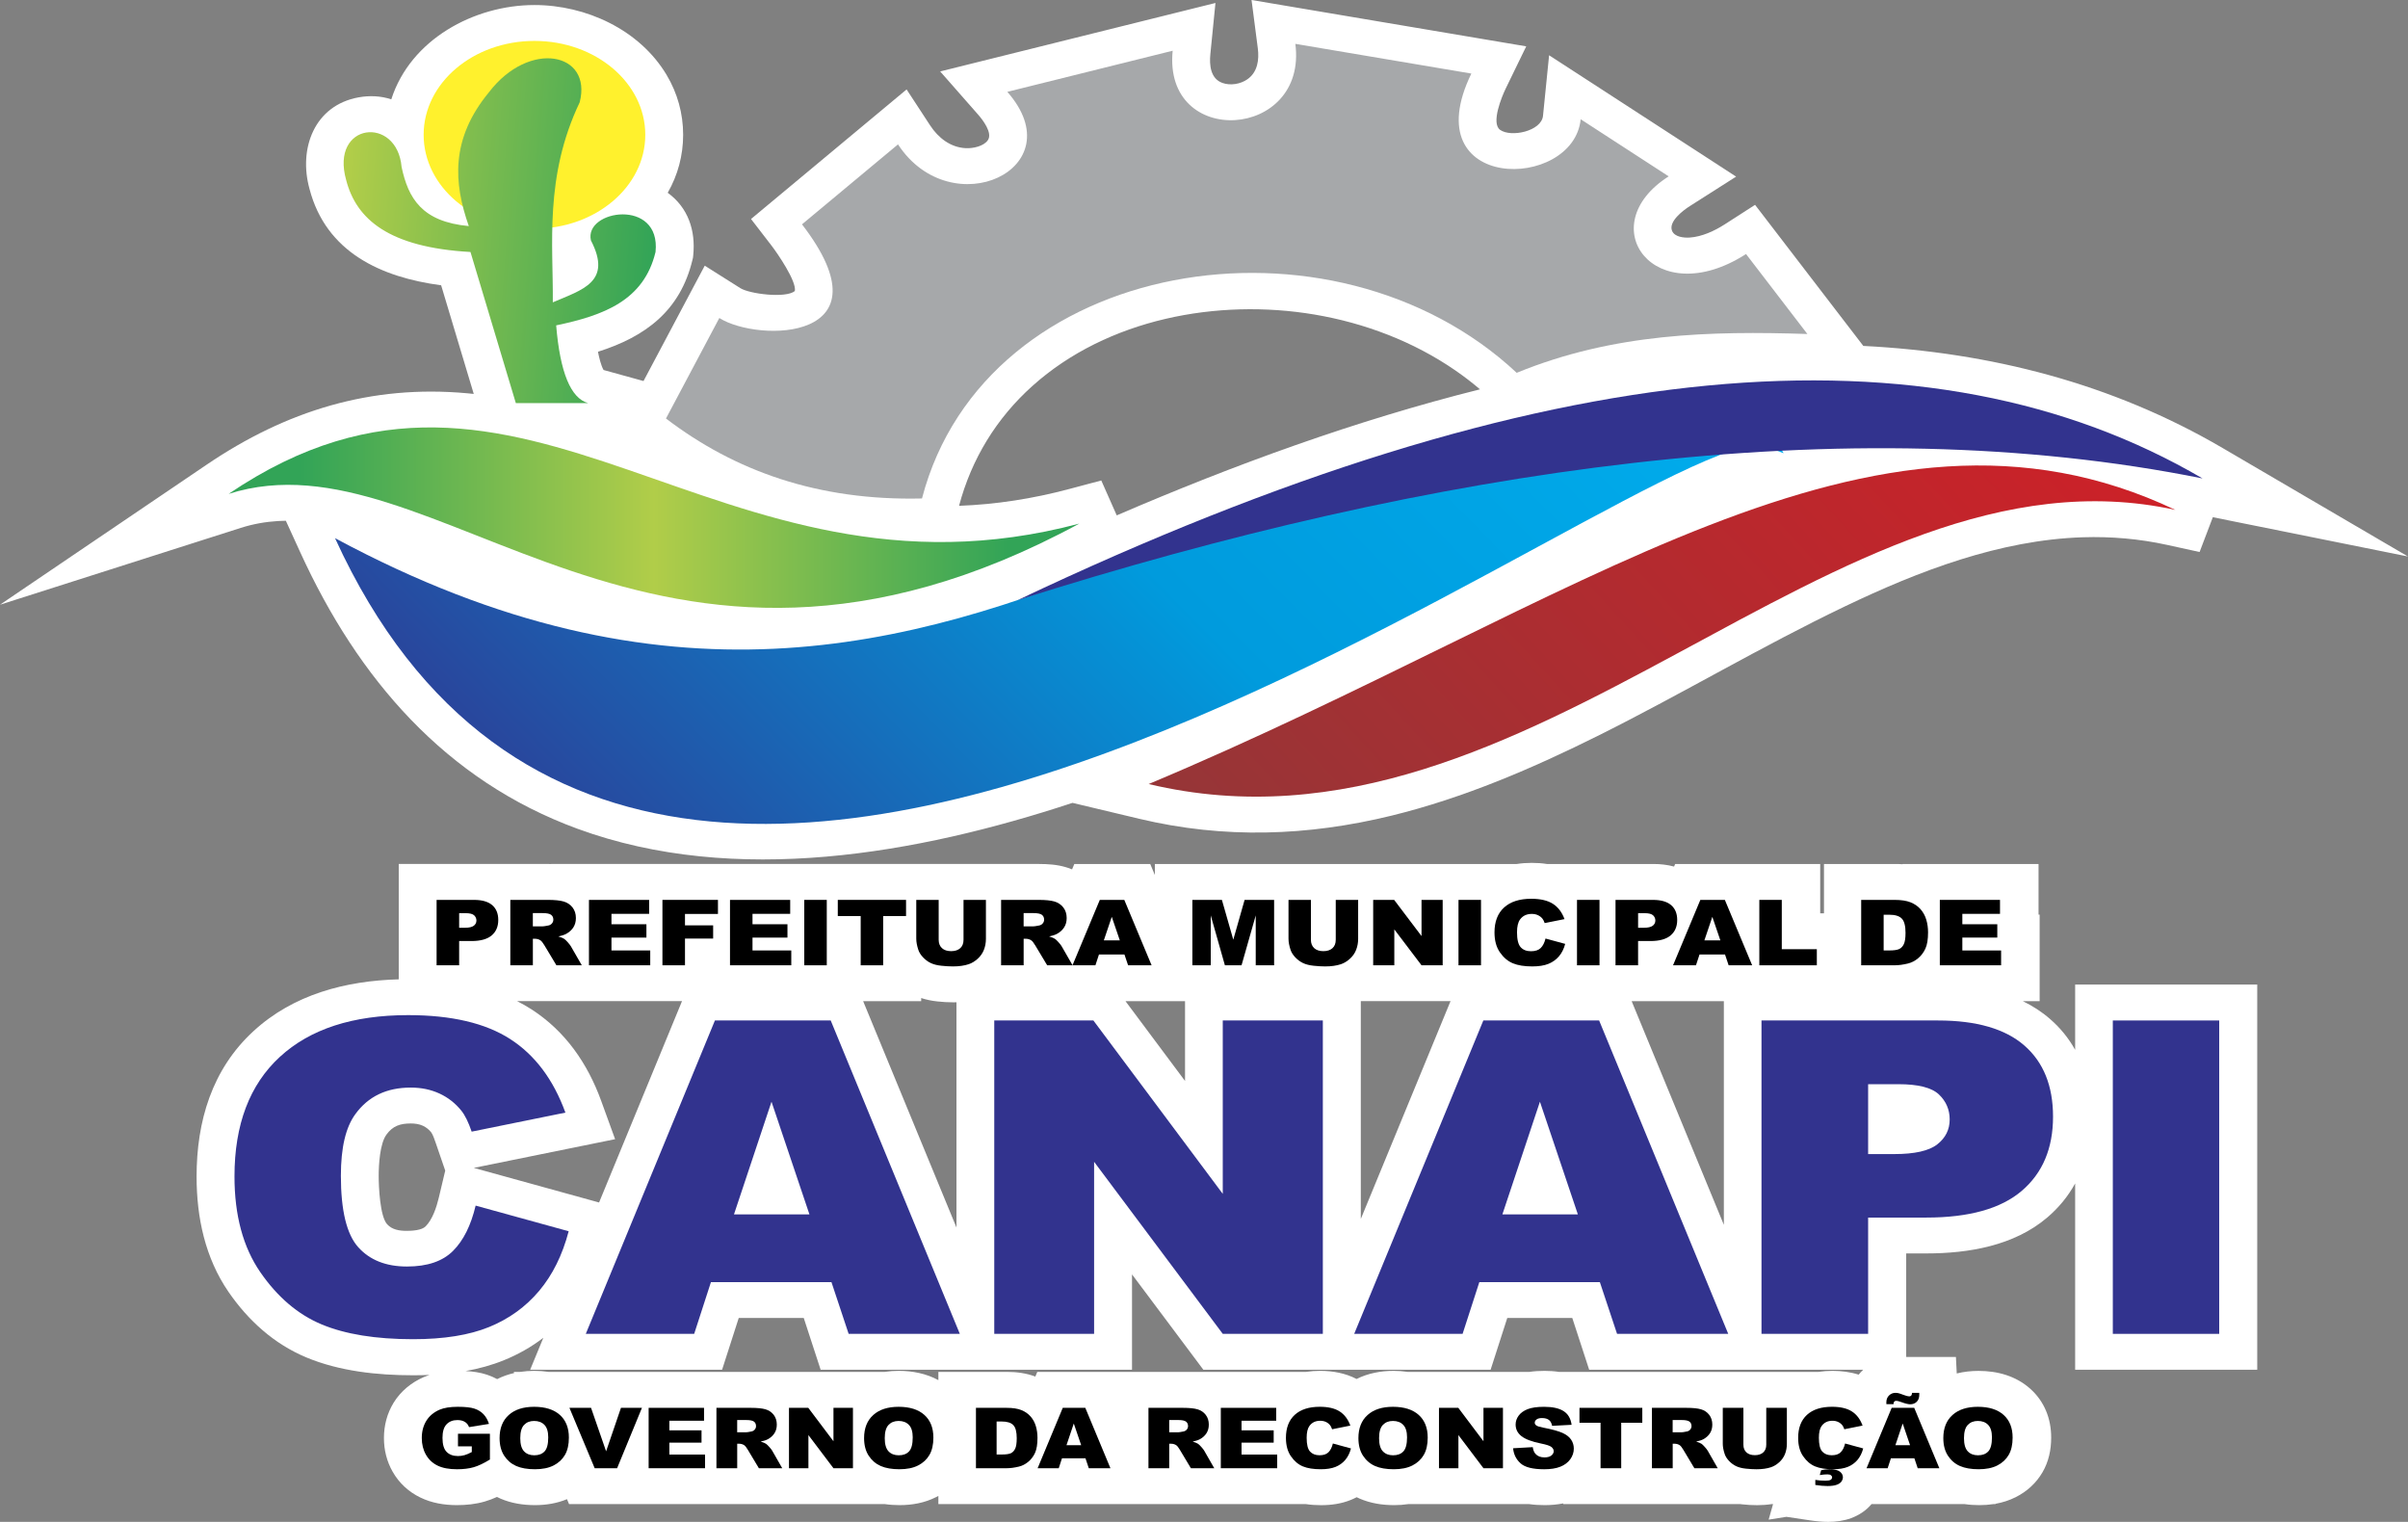 <?xml version="1.0" encoding="utf-8"?>
<!-- Generator: Adobe Illustrator 16.0.0, SVG Export Plug-In . SVG Version: 6.00 Build 0)  -->
<!DOCTYPE svg PUBLIC "-//W3C//DTD SVG 1.1//EN" "http://www.w3.org/Graphics/SVG/1.1/DTD/svg11.dtd">
<svg version="1.1" id="Camada_1" xmlns="http://www.w3.org/2000/svg" xmlns:xlink="http://www.w3.org/1999/xlink" x="0px" y="0px"
	 width="201.567px" height="127.378px" viewBox="0 0 201.567 127.378" enable-background="new 0 0 201.567 127.378"
	 xml:space="preserve">
<rect x="0" y="0" width="201.567" height="127.378" fill="#808080" stroke="none"/>
<g>
	<path fill-rule="evenodd" clip-rule="evenodd" fill="#FFFFFF" d="M123.886,32.586c-0.664-0.566-1.358-1.097-2.077-1.592
		c-3.505-2.414-7.581-3.958-11.768-4.666c-8.124-1.37-17.345,0.357-23.607,5.964c-3.028,2.711-5.111,6.122-6.155,10.045
		c3.123-0.115,6.193-0.602,9.212-1.405l2.694-0.717l1.294,2.922C103.319,38.894,113.484,35.192,123.886,32.586 M66.535,24.359
		c0.153-0.822-1.463-3.166-1.961-3.812l-1.708-2.217l2.176-1.812c2.679-2.23,5.357-4.461,8.036-6.692l2.811-2.34l1.972,3.013
		c0.682,1.041,1.701,1.843,2.987,1.903c0.592,0.027,1.498-0.151,1.849-0.678c0.4-0.598-0.427-1.682-0.809-2.117l-3.188-3.628
		l4.818-1.198c4.613-1.147,9.227-2.295,13.84-3.442l4.384-1.09l-0.426,4.277c-0.091,0.91,0.001,2.05,1.004,2.414
		c0.669,0.243,1.511,0.102,2.092-0.301c0.859-0.596,1.001-1.637,0.875-2.602L104.763,0l4.222,0.712
		c4.911,0.829,9.822,1.657,14.733,2.486l4.039,0.682l-1.718,3.532c-0.323,0.665-1.248,2.896-0.471,3.455
		c0.916,0.659,3.465,0.112,3.593-1.173l0.51-5.069l4.434,2.876c2.455,1.593,4.911,3.187,7.367,4.78l3.855,2.502l-3.88,2.47
		c-0.53,0.337-1.83,1.301-1.473,2.092c0.227,0.499,0.988,0.568,1.457,0.539c1.022-0.063,2.096-0.561,2.944-1.107l2.537-1.632
		l1.804,2.351c1.712,2.23,3.423,4.461,5.134,6.692l2.124,2.766c10.627,0.537,20.829,3.136,30.062,8.538l15.53,9.087L185.23,43.29
		l-1.108,2.913l-2.738-0.6c-2.313-0.506-4.674-0.709-7.039-0.634c-6.955,0.223-13.722,2.82-19.928,5.793
		c-6.962,3.335-13.615,7.307-20.526,10.757c-5.565,2.778-11.341,5.264-17.397,6.747c-7.034,1.722-14.044,1.955-21.113,0.27
		l-5.605-1.337c-12.961,4.275-28.224,7.004-41.417,2.175c-11.086-4.057-18.405-12.601-23.22-23.136l-1.212-2.652
		c-0.217,0.002-0.434,0.011-0.651,0.023c-1.063,0.064-2.111,0.252-3.127,0.577L0,50.614l17.295-11.719
		c6.648-4.504,13.744-6.717,21.809-5.979c0.185,0.018,0.369,0.036,0.552,0.055c-0.91-3.031-1.82-6.062-2.729-9.093
		c-5.021-0.667-9.636-2.756-11.019-8.067c-0.934-3.363,0.393-6.993,4.115-7.664c0.915-0.165,1.848-0.123,2.732,0.166
		c1.602-5.007,6.922-7.892,11.985-7.892c4.314,0,8.802,2.067,11.059,5.849c0.912,1.528,1.385,3.232,1.385,5.013
		c0,1.717-0.44,3.364-1.291,4.852c1.716,1.248,2.348,3.17,2.134,5.248l-0.02,0.189l-0.045,0.186c-1.022,4.25-3.92,6.419-7.908,7.683
		c0.094,0.471,0.241,1.119,0.468,1.527l3.345,0.924c1.172-2.209,2.344-4.417,3.516-6.626l1.609-3.03l2.978,1.88
		C62.737,24.602,65.78,24.986,66.535,24.359z M37.269,97.979l-0.8-2.331c-0.085-0.246-0.225-0.664-0.371-0.868
		c-0.194-0.241-0.418-0.423-0.699-0.555c-0.32-0.147-0.671-0.192-1.021-0.192c-0.872,0-1.502,0.204-2.027,0.929
		c-0.556,0.754-0.652,2.532-0.652,3.458c0,0.903,0.105,3.374,0.7,4.041c0.431,0.48,1.052,0.561,1.664,0.561
		c0.438,0,1.236-0.047,1.561-0.373c0.578-0.575,0.916-1.606,1.102-2.384L37.269,97.979z M50.147,100.647l6.942-16.852H43.286
		c0.413,0.208,0.815,0.437,1.204,0.687c2.834,1.827,4.698,4.531,5.835,7.664l1.164,3.203l-11.828,2.403L50.147,100.647z
		 M80.063,83.89c-0.093,0.002-0.186,0.004-0.279,0.004c-0.442,0-0.883-0.027-1.323-0.076c-0.459-0.048-0.914-0.139-1.351-0.283
		v0.262h-4.858l7.812,18.946V83.89z M99.196,83.796h-4.984l4.984,6.681V83.796z M113.91,102.023l7.51-18.228h-7.51V102.023z
		 M144.299,83.796h-7.718l7.718,18.72V83.796z M113.556,115.419c0.954-0.479,2.018-0.677,3.08-0.677c0.4,0,0.8,0.026,1.195,0.085
		h10.185c0.421-0.062,0.847-0.085,1.271-0.085c0.407,0,0.813,0.025,1.216,0.085h21.723c0.389-0.059,0.782-0.085,1.175-0.085
		c0.737,0,1.479,0.09,2.184,0.315c0.103-0.129,0.213-0.25,0.331-0.364c0.017-0.016,0.033-0.032,0.051-0.048h-22.942l-1.413-4.33
		h-5.443l-1.394,4.33h-24.046l-5.971-7.979v7.979H68.693l-1.413-4.33h-5.443l-1.393,4.33H44.379l1.101-2.672
		c-1.005,0.771-2.109,1.394-3.283,1.87c-1.035,0.424-2.122,0.718-3.225,0.913c0.606,0.031,1.214,0.115,1.788,0.304
		c0.295,0.098,0.582,0.222,0.855,0.369c0.452-0.229,0.933-0.396,1.427-0.509l-0.039-0.094h0.537
		c0.389-0.059,0.782-0.085,1.175-0.085c0.4,0,0.8,0.026,1.196,0.085h16.957c0.039,0,0.078,0,0.117,0h11.08
		c0.389-0.059,0.782-0.085,1.175-0.085c1.148,0,2.297,0.223,3.309,0.775v-0.69h5.739c0.808,0,1.617,0.104,2.377,0.391l0.163-0.391
		h12.219c0.034,0,0.068,0,0.102,0h10.182c0.389-0.059,0.781-0.085,1.175-0.085C111.559,114.742,112.616,114.928,113.556,115.419z
		 M41.601,125.293c-0.331,0.151-0.671,0.282-1.021,0.383c-0.754,0.22-1.542,0.302-2.327,0.302c-1.056,0-2.115-0.171-3.07-0.639
		c-0.982-0.476-1.779-1.211-2.317-2.161c-0.493-0.865-0.727-1.824-0.727-2.817c0-1.052,0.262-2.063,0.815-2.963
		c0.602-0.969,1.485-1.688,2.527-2.142c0.153-0.065,0.31-0.124,0.469-0.176c-0.457,0.021-0.914,0.029-1.372,0.029
		c-2.987,0-6.166-0.336-8.94-1.496c-2.714-1.137-4.857-3.085-6.513-5.487c-1.958-2.854-2.669-6.235-2.669-9.652
		c0-4.608,1.279-8.967,4.757-12.164c3.339-3.077,7.718-4.222,12.165-4.34v-9.657h12.476c0.095,0,0.189,0.001,0.284,0.002v-0.002
		h40.816c0.756,0,1.537,0.052,2.265,0.269c0.177,0.051,0.352,0.112,0.521,0.183l0.189-0.451h6.355l0.386,0.923v-0.923h30.291
		c0.415-0.063,0.836-0.093,1.256-0.093c0.425,0,0.851,0.027,1.271,0.093h8.914c0.582,0,1.167,0.064,1.73,0.216l0.09-0.216h12.142
		v4.128h0.316v-4.128h5.962c0.208,0,0.416,0.006,0.623,0.021v-0.021h11.376v4.236h0.092v7.247h-1.406
		c0.823,0.397,1.592,0.893,2.282,1.497c0.848,0.737,1.552,1.599,2.096,2.576v-5.463h15.242v32.239h-15.242V99.054
		c-0.598,1.09-1.386,2.041-2.335,2.851c-2.769,2.36-6.578,3.006-10.114,3.006h-1.694v8.666h4.162l0.07,1.381
		c0.596-0.149,1.211-0.215,1.825-0.215c1.586,0,3.134,0.424,4.332,1.499c1.186,1.063,1.748,2.505,1.748,4.08
		c0,1.02-0.208,2.019-0.727,2.905c-0.527,0.907-1.301,1.608-2.236,2.081c-0.537,0.271-1.11,0.453-1.701,0.558l0.01,0.026h-0.176
		c-0.391,0.059-0.786,0.086-1.182,0.086c-0.413,0-0.826-0.026-1.235-0.086h-7.792c-0.452,0.542-1.054,0.933-1.714,1.178
		c-0.611,0.223-1.265,0.309-1.913,0.309c-0.509,0-1.018-0.051-1.521-0.126l-1.973-0.297l-1.49,0.236l0.368-1.3h-0.116
		c-0.404,0.062-0.813,0.09-1.222,0.09c-0.417,0-0.834-0.025-1.249-0.071c-0.053-0.006-0.105-0.012-0.159-0.019h-14.818v-0.06
		c-0.511,0.103-1.033,0.146-1.554,0.146c-0.436,0-0.873-0.025-1.304-0.086h-10.108c-0.391,0.059-0.787,0.086-1.182,0.086
		c-0.993,0-1.988-0.151-2.902-0.551c-0.081-0.036-0.16-0.073-0.24-0.112c-0.16,0.084-0.325,0.16-0.493,0.228
		c-0.789,0.32-1.637,0.439-2.484,0.439c-0.427,0-0.854-0.027-1.275-0.09H78.548v-0.686c-0.064,0.036-0.127,0.069-0.192,0.102
		c-0.946,0.479-1.993,0.67-3.048,0.67c-0.414,0-0.828-0.026-1.237-0.086H47.634l-0.173-0.413c-0.847,0.354-1.761,0.499-2.678,0.499
		c-0.993,0-1.987-0.152-2.902-0.551C41.787,125.384,41.693,125.34,41.601,125.293z"/>
	<path fill-rule="evenodd" clip-rule="evenodd" fill="#FFFFFF" d="M80.157,42.437c3.034-0.102,6.123-0.551,9.359-1.413l2.616-0.697
		l1.299,2.935c9.568-4.132,19.983-7.969,30.653-10.629c-13.546-11.717-39.193-8.358-43.923,9.786L80.157,42.437z M53.914,32.002
		c1.184-2.231,2.368-4.462,3.551-6.693l1.561-2.94l2.892,1.826c0.802,0.506,3.944,0.906,4.703,0.214
		c0.213-0.863-1.515-3.325-1.972-3.919l-1.653-2.145l2.106-1.754c2.679-2.23,5.358-4.461,8.036-6.693l2.729-2.272l1.915,2.924
		c0.681,1.041,1.721,1.883,3.061,1.945c0.64,0.03,1.563-0.167,1.932-0.719c0.438-0.655-0.413-1.771-0.817-2.231l-3.085-3.513
		l4.668-1.161c4.613-1.147,9.227-2.294,13.839-3.442l4.255-1.058l-0.412,4.145c-0.094,0.928,0.001,2.125,1.063,2.512
		c0.704,0.255,1.577,0.104,2.179-0.313c0.899-0.625,1.042-1.708,0.915-2.691l-0.508-3.911l4.098,0.691
		c4.911,0.829,9.822,1.658,14.732,2.486l3.916,0.661l-1.662,3.42c-0.307,0.629-1.299,2.957-0.441,3.572
		c0.973,0.7,3.604,0.123,3.741-1.24l0.495-4.916l4.304,2.792c2.455,1.593,4.911,3.187,7.366,4.78l3.734,2.423l-3.758,2.391
		c-3.413,2.173-0.752,4.115,3.031,1.682l2.464-1.586l1.752,2.282c1.711,2.231,3.422,4.462,5.134,6.693l2.148,2.801
		c10.541,0.527,20.755,3.081,30.063,8.527l15.044,8.803l-15.862-3.193l-1.108,2.911l-2.659-0.582
		c-27.161-5.945-52.264,30.979-86.003,22.933l-5.631-1.343c-25.951,8.566-51.49,7.667-64.547-20.903l-1.237-2.707
		c-0.24,0.002-0.479,0.01-0.717,0.024c-1.076,0.064-2.128,0.254-3.15,0.581L0.591,50.327l16.757-11.354
		c6.583-4.46,13.626-6.707,21.748-5.963c0.23,0.021,0.461,0.045,0.691,0.07c-0.929-3.095-1.858-6.191-2.788-9.287
		c-5.095-0.665-9.637-2.77-11-8.007c-0.875-3.153,0.245-6.862,4.041-7.546c1.011-0.182,1.945-0.096,2.776,0.193
		c1.471-4.755,6.531-7.919,11.924-7.919c6.41,0,12.35,4.47,12.35,10.769c0,1.795-0.483,3.442-1.321,4.879
		c1.46,1.029,2.417,2.762,2.164,5.211l-0.019,0.183l-0.043,0.18c-1.042,4.333-4.046,6.427-7.925,7.64
		c0.132,0.674,0.302,1.312,0.514,1.671L53.914,32.002z M37.367,97.974l-0.809-2.357c-0.083-0.24-0.243-0.694-0.386-0.895
		c-0.202-0.252-0.438-0.443-0.733-0.581c-0.332-0.154-0.694-0.203-1.061-0.203c-0.922,0-1.569,0.231-2.103,0.968
		c-0.578,0.784-0.67,2.604-0.67,3.514c0,0.865,0.096,3.399,0.724,4.104c0.443,0.494,1.073,0.592,1.734,0.592
		c0.458,0,1.276-0.049,1.627-0.4c0.598-0.595,0.942-1.651,1.126-2.429L37.367,97.974z M50.202,100.76l7.028-17.058H42.877
		c0.538,0.252,1.06,0.536,1.562,0.859c2.857,1.843,4.688,4.559,5.798,7.616l1.126,3.103l-12.105,2.458L50.202,100.76z
		 M80.157,83.792c-0.125,0.005-0.249,0.007-0.373,0.007c-0.442,0-0.88-0.026-1.313-0.074c-0.5-0.053-0.988-0.155-1.456-0.323v0.301
		h-4.904l8.045,19.515V83.792z M99.29,83.702h-5.265l5.265,7.057V83.702z M113.816,102.498l7.744-18.796h-7.744V102.498z
		 M144.393,83.702h-7.952l7.952,19.287V83.702z M155.617,115.167c0.109-0.142,0.23-0.277,0.363-0.406
		c0.076-0.073,0.153-0.143,0.235-0.209h-23.124l-1.413-4.33h-5.581l-1.393,4.33h-23.931l-6.111-8.168v8.168H68.762l-1.414-4.33
		h-5.58l-1.393,4.33H44.52l1.184-2.874c-1.054,0.854-2.239,1.55-3.542,2.079c-1.47,0.604-3.064,0.944-4.675,1.114
		c0.28-0.024,0.561-0.035,0.84-0.035c0.802,0,1.638,0.063,2.404,0.314c0.309,0.102,0.604,0.231,0.883,0.385
		c0.489-0.253,1.014-0.433,1.559-0.547l-0.028-0.067h0.403c0.382-0.058,0.772-0.085,1.167-0.085c0.402,0,0.8,0.027,1.189,0.085
		h16.963c0.039,0,0.077,0,0.117,0.001v-0.001h11.087c0.382-0.058,0.773-0.085,1.168-0.085c1.216,0,2.393,0.252,3.402,0.843v-0.758
		h5.645c0.824,0,1.651,0.11,2.423,0.415c0.002,0.001,0.004,0.002,0.006,0.003l0.174-0.418h6.072l0.126,0.303v-0.303h5.958
		c0.034,0,0.068,0,0.102,0.001v-0.001h10.189c0.382-0.058,0.772-0.085,1.168-0.085c1.069,0,2.123,0.192,3.051,0.689
		c0.932-0.478,1.988-0.689,3.081-0.689c0.402,0,0.8,0.027,1.188,0.085h10.198c0.418-0.061,0.843-0.085,1.264-0.085
		c0.407,0,0.812,0.025,1.209,0.085h21.737c0.381-0.058,0.771-0.085,1.167-0.085C154.16,114.836,154.913,114.933,155.617,115.167z
		 M163.707,115.077c0.611-0.165,1.255-0.241,1.912-0.241c1.584,0,3.102,0.428,4.27,1.476c1.182,1.059,1.717,2.484,1.717,4.01
		c0,0.997-0.201,1.981-0.714,2.858c-0.511,0.877-1.264,1.572-2.197,2.045c-0.565,0.286-1.169,0.468-1.79,0.566l0.002,0.007h-0.044
		c-0.387,0.059-0.779,0.086-1.175,0.086c-0.411,0-0.823-0.026-1.229-0.086h-7.841c-0.436,0.534-1.027,0.932-1.702,1.184
		c-0.601,0.219-1.241,0.304-1.882,0.304c-0.504,0-1.009-0.051-1.506-0.126l-1.987-0.3l-1.359,0.217l0.361-1.278h-0.247
		c-0.401,0.062-0.808,0.09-1.215,0.09c-0.416,0-0.83-0.025-1.239-0.071c-0.055-0.005-0.108-0.011-0.162-0.019h-14.731v-0.082
		c-0.537,0.119-1.092,0.168-1.647,0.168c-0.436,0-0.871-0.025-1.298-0.086h-10.122c-0.386,0.059-0.778,0.086-1.174,0.086
		c-0.982,0-1.964-0.149-2.865-0.544c-0.094-0.041-0.187-0.085-0.277-0.132c-0.171,0.092-0.347,0.175-0.529,0.247
		c-0.775,0.315-1.609,0.433-2.448,0.433c-0.424,0-0.85-0.027-1.268-0.09H78.642v-0.753c-0.107,0.063-0.216,0.123-0.328,0.18
		c-0.929,0.47-1.959,0.659-3.006,0.659c-0.412,0-0.824-0.026-1.23-0.086H47.696l-0.185-0.442c-0.854,0.374-1.784,0.528-2.728,0.528
		c-0.982,0-1.963-0.15-2.864-0.544c-0.108-0.047-0.213-0.098-0.316-0.15c-0.339,0.157-0.689,0.293-1.049,0.396
		c-0.745,0.217-1.522,0.299-2.3,0.299c-1.052,0-2.094-0.171-3.028-0.629c-0.982-0.476-1.757-1.206-2.277-2.123
		c-0.488-0.856-0.714-1.801-0.714-2.771c0-1.025,0.251-2.021,0.801-2.914c0.581-0.935,1.438-1.647,2.484-2.104
		c0.561-0.241,1.159-0.381,1.769-0.451c-0.906,0.089-1.815,0.124-2.708,0.124c-2.979,0-6.153-0.339-8.904-1.488
		c-2.733-1.145-4.851-3.104-6.471-5.454c-1.961-2.858-2.653-6.232-2.653-9.6c0-4.506,1.227-8.877,4.728-12.096
		c3.316-3.056,7.685-4.211,12.194-4.316v-9.655h12.382c0.125,0,0.251,0.002,0.377,0.005v-0.005h40.723
		c0.752,0,1.527,0.053,2.238,0.264c0.207,0.061,0.406,0.133,0.598,0.218l0.201-0.481h6.23l0.542,1.297v-1.297h30.204
		c0.408-0.063,0.826-0.093,1.249-0.093c0.425,0,0.849,0.028,1.263,0.093h8.922c0.612,0,1.216,0.072,1.784,0.234l0.099-0.234h11.986
		v4.128h0.503v-4.128h5.868c0.238,0,0.479,0.009,0.718,0.028v-0.028h11.187v4.236h0.093v7.06h-1.741
		c0.954,0.417,1.849,0.961,2.649,1.662c0.976,0.849,1.716,1.822,2.251,2.883V82.5h15.055v32.052h-15.055V98.673
		c-0.583,1.166-1.401,2.232-2.49,3.16c-2.729,2.326-6.492,2.982-10.053,2.982h-1.788v8.854h4.167L163.707,115.077z"/>
	<g>
		<defs>
			<path id="SVGID_1_" d="M28.044,45.043c28.18,61.662,116.796-16.472,121.257-7.109C109.338,22.064,83.542,74.911,28.044,45.043"/>
		</defs>
		<clipPath id="SVGID_2_">
			<use xlink:href="#SVGID_1_"  overflow="visible"/>
		</clipPath>
		<linearGradient id="SVGID_3_" gradientUnits="userSpaceOnUse" x1="57.492" y1="95.019" x2="132.305" y2="21.515">
			<stop  offset="0" style="stop-color:#32338E"/>
			<stop  offset="0.58" style="stop-color:#009BDD"/>
			<stop  offset="1" style="stop-color:#00ACEC"/>
		</linearGradient>
		<rect x="28.044" y="22.064" clip-path="url(#SVGID_2_)" fill="url(#SVGID_3_)" width="121.257" height="84.641"/>
	</g>
	<path fill-rule="evenodd" clip-rule="evenodd" fill="#32338E" d="M184.373,40.047c-22.66-13.26-54.849-10.865-99.19,10.184
		C119.932,39.205,154.605,34.054,184.373,40.047"/>
	<g>
		<defs>
			<path id="SVGID_4_" d="M96.152,65.623c35.958-15.066,60.477-35.032,85.943-22.945C153.389,36.394,128.353,73.304,96.152,65.623"
				/>
		</defs>
		<clipPath id="SVGID_5_">
			<use xlink:href="#SVGID_4_"  overflow="visible"/>
		</clipPath>
		<linearGradient id="SVGID_6_" gradientUnits="userSpaceOnUse" x1="110.515" y1="78.087" x2="166.864" y2="26.604">
			<stop  offset="0" style="stop-color:#973537"/>
			<stop  offset="1" style="stop-color:#CC2128"/>
		</linearGradient>
		<rect x="96.152" y="30.591" clip-path="url(#SVGID_5_)" fill="url(#SVGID_6_)" width="85.943" height="42.712"/>
	</g>
	<g>
		<defs>
			<path id="SVGID_7_" d="M19.137,41.339c17.419-5.558,35.327,21.918,71.211,2.486C59.798,51.954,43.947,24.528,19.137,41.339"/>
		</defs>
		<clipPath id="SVGID_8_">
			<use xlink:href="#SVGID_7_"  overflow="visible"/>
		</clipPath>
		<linearGradient id="SVGID_9_" gradientUnits="userSpaceOnUse" x1="25.114" y1="43.893" x2="84.371" y2="43.893">
			<stop  offset="0" style="stop-color:#32A457"/>
			<stop  offset="0.5" style="stop-color:#B1CD49"/>
			<stop  offset="1" style="stop-color:#32A457"/>
		</linearGradient>
		<rect x="19.137" y="24.528" clip-path="url(#SVGID_8_)" fill="url(#SVGID_9_)" width="71.211" height="38.729"/>
	</g>
	<path fill-rule="evenodd" clip-rule="evenodd" fill="#A6A8AA" d="M55.747,35.029c5.749,4.382,12.706,6.9,21.43,6.693
		c5.283-20.27,34.377-24.922,49.781-10.517c8.11-3.323,16.222-3.511,24.332-3.25c-1.712-2.231-3.423-4.462-5.135-6.693
		c-7.629,4.909-12.985-2.357-6.474-6.501c-2.455-1.593-4.911-3.187-7.367-4.78c-0.604,6.016-14.004,6.159-9.152-3.824
		c-4.91-0.829-9.821-1.657-14.732-2.486c1.041,8.031-11.088,8.796-10.269,0.574c-4.613,1.147-9.227,2.294-13.84,3.442
		c5.657,6.439-4.687,11.219-9.152,4.398c-2.679,2.231-5.358,4.461-8.037,6.692c7.545,9.791-3.636,9.914-6.92,7.84
		C58.724,29.42,57.236,32.224,55.747,35.029"/>
	<path fill-rule="evenodd" clip-rule="evenodd" fill="#FFF12D" d="M44.739,3.424c5.123,0,9.276,3.519,9.276,7.859
		s-4.153,7.859-9.276,7.859c-5.124,0-9.277-3.519-9.277-7.859S39.615,3.424,44.739,3.424"/>
	<g>
		<defs>
			<path id="SVGID_10_" d="M49.227,33.738c-1.453-0.402-2.344-2.57-2.672-6.504c3.989-0.839,7.341-2.08,8.318-6.144
				c0.469-4.537-6.017-3.533-5.407-0.963c1.81,3.485-0.74,4.122-3.192,5.179c0.046-4.817-0.724-10.509,2.25-16.743
				c1.078-4.176-4.219-5.26-7.594-0.843c-3.238,3.925-2.956,7.599-1.688,11.203c-3.938-0.361-5.067-2.338-5.625-4.939
				c-0.375-4.336-6-3.734-4.641,1.084c0.844,3.273,3.563,5.642,10.406,6.023c1.266,4.216,2.532,8.432,3.797,12.648
				C45.195,33.738,47.211,33.738,49.227,33.738"/>
		</defs>
		<clipPath id="SVGID_11_">
			<use xlink:href="#SVGID_10_"  overflow="visible"/>
		</clipPath>
		<linearGradient id="SVGID_12_" gradientUnits="userSpaceOnUse" x1="54.903" y1="19.526" x2="28.873" y2="17.576">
			<stop  offset="0" style="stop-color:#32A457"/>
			<stop  offset="1" style="stop-color:#B1CD49"/>
		</linearGradient>
		<rect x="27.617" y="3.303" clip-path="url(#SVGID_11_)" fill="url(#SVGID_12_)" width="27.725" height="30.435"/>
	</g>
	<g>
		<path d="M36.546,75.32h3.125c0.681,0,1.19,0.146,1.529,0.437c0.339,0.292,0.508,0.706,0.508,1.244
			c0,0.553-0.185,0.984-0.554,1.296c-0.369,0.311-0.933,0.467-1.691,0.467h-1.029v2.031h-1.888V75.32z M38.435,77.654h0.461
			c0.362,0,0.617-0.057,0.763-0.17c0.147-0.113,0.22-0.258,0.22-0.436c0-0.171-0.064-0.317-0.191-0.437
			c-0.127-0.119-0.367-0.179-0.718-0.179h-0.536V77.654z"/>
		<path d="M42.717,80.795V75.32h3.133c0.581,0,1.025,0.045,1.332,0.135c0.307,0.089,0.555,0.256,0.743,0.498
			c0.188,0.243,0.282,0.538,0.282,0.887c0,0.304-0.072,0.566-0.216,0.786c-0.144,0.221-0.342,0.399-0.594,0.536
			c-0.161,0.087-0.38,0.159-0.66,0.217c0.224,0.067,0.387,0.135,0.489,0.202c0.069,0.044,0.169,0.141,0.301,0.287
			c0.131,0.147,0.219,0.261,0.263,0.341l0.911,1.586h-2.125l-1.005-1.673c-0.127-0.217-0.241-0.357-0.34-0.422
			c-0.135-0.085-0.289-0.127-0.46-0.127h-0.166v2.222H42.717z M44.605,77.538h0.792c0.086,0,0.252-0.024,0.498-0.074
			c0.125-0.022,0.227-0.08,0.305-0.172c0.079-0.092,0.118-0.198,0.118-0.317c0-0.177-0.062-0.313-0.187-0.407
			s-0.358-0.142-0.702-0.142h-0.826V77.538z"/>
		<path d="M49.299,75.32h5.039v1.169h-3.154v0.87h2.926v1.116h-2.926v1.079h3.246v1.24h-5.13V75.32z"/>
		<path d="M55.45,75.32h4.648v1.177h-2.76v0.955h2.357v1.105h-2.357v2.237H55.45V75.32z"/>
		<path d="M61.106,75.32h5.039v1.169H62.99v0.87h2.926v1.116H62.99v1.079h3.246v1.24h-5.13V75.32z"/>
		<path d="M67.323,75.32h1.884v5.475h-1.884V75.32z"/>
		<path d="M70.128,75.32h5.715v1.352h-1.917v4.123h-1.88v-4.123h-1.917V75.32z"/>
		<path d="M80.653,75.32h1.876v3.262c0,0.323-0.056,0.629-0.168,0.916c-0.112,0.287-0.288,0.539-0.527,0.754
			s-0.49,0.366-0.753,0.453c-0.365,0.122-0.804,0.184-1.316,0.184c-0.296,0-0.619-0.02-0.969-0.057s-0.643-0.111-0.878-0.222
			c-0.235-0.11-0.45-0.269-0.645-0.472c-0.195-0.204-0.329-0.415-0.401-0.631c-0.116-0.349-0.174-0.657-0.174-0.926V75.32h1.876
			v3.339c0,0.299,0.092,0.532,0.276,0.7s0.439,0.252,0.766,0.252c0.324,0,0.578-0.083,0.762-0.248
			c0.184-0.166,0.276-0.4,0.276-0.704V75.32z"/>
		<path d="M83.799,80.795V75.32h3.133c0.581,0,1.025,0.045,1.332,0.135c0.307,0.089,0.555,0.256,0.743,0.498
			c0.188,0.243,0.282,0.538,0.282,0.887c0,0.304-0.072,0.566-0.216,0.786c-0.144,0.221-0.342,0.399-0.594,0.536
			c-0.161,0.087-0.38,0.159-0.66,0.217c0.224,0.067,0.387,0.135,0.489,0.202c0.069,0.044,0.169,0.141,0.301,0.287
			c0.131,0.147,0.219,0.261,0.263,0.341l0.911,1.586h-2.125l-1.005-1.673c-0.127-0.217-0.241-0.357-0.34-0.422
			c-0.135-0.085-0.289-0.127-0.46-0.127h-0.166v2.222H83.799z M85.687,77.538h0.792c0.086,0,0.252-0.024,0.498-0.074
			c0.125-0.022,0.227-0.08,0.305-0.172c0.079-0.092,0.118-0.198,0.118-0.317c0-0.177-0.062-0.313-0.187-0.407
			s-0.358-0.142-0.702-0.142h-0.826V77.538z"/>
		<path d="M94.125,79.892h-2.134l-0.296,0.903h-1.92l2.287-5.475h2.05l2.286,5.475H94.43L94.125,79.892z M93.736,78.707
			l-0.672-1.968l-0.665,1.968H93.736z"/>
		<path d="M99.81,75.32h2.472l0.953,3.331l0.947-3.331h2.471v5.475h-1.539V76.62l-1.188,4.175h-1.393l-1.184-4.175v4.175H99.81
			V75.32z"/>
		<path d="M111.812,75.32h1.875v3.262c0,0.323-0.056,0.629-0.168,0.916c-0.111,0.287-0.287,0.539-0.526,0.754
			s-0.491,0.366-0.754,0.453c-0.365,0.122-0.804,0.184-1.315,0.184c-0.296,0-0.619-0.02-0.969-0.057
			c-0.351-0.037-0.643-0.111-0.878-0.222s-0.45-0.269-0.646-0.472c-0.194-0.204-0.328-0.415-0.4-0.631
			c-0.116-0.349-0.174-0.657-0.174-0.926V75.32h1.876v3.339c0,0.299,0.092,0.532,0.275,0.7c0.185,0.168,0.439,0.252,0.766,0.252
			c0.324,0,0.578-0.083,0.762-0.248c0.184-0.166,0.276-0.4,0.276-0.704V75.32z"/>
		<path d="M114.945,75.32h1.756l2.291,3.028V75.32h1.771v5.475h-1.771l-2.278-3.006v3.006h-1.769V75.32z"/>
		<path d="M122.087,75.32h1.884v5.475h-1.884V75.32z"/>
		<path d="M129.371,78.555l1.647,0.447c-0.11,0.416-0.285,0.764-0.522,1.042c-0.238,0.279-0.533,0.489-0.887,0.632
			c-0.353,0.142-0.801,0.213-1.347,0.213c-0.661,0-1.201-0.087-1.62-0.26s-0.781-0.477-1.085-0.912
			c-0.305-0.436-0.457-0.993-0.457-1.672c0-0.906,0.268-1.602,0.804-2.089c0.535-0.486,1.292-0.729,2.271-0.729
			c0.767,0,1.369,0.14,1.808,0.419c0.438,0.278,0.765,0.707,0.978,1.284l-1.66,0.332c-0.059-0.166-0.119-0.288-0.183-0.365
			c-0.105-0.13-0.234-0.229-0.386-0.299c-0.152-0.07-0.322-0.104-0.511-0.104c-0.426,0-0.753,0.154-0.979,0.462
			c-0.172,0.229-0.257,0.589-0.257,1.078c0,0.606,0.102,1.022,0.307,1.248c0.205,0.225,0.492,0.337,0.863,0.337
			c0.359,0,0.632-0.091,0.815-0.272S129.288,78.9,129.371,78.555z"/>
		<path d="M132.006,75.32h1.884v5.475h-1.884V75.32z"/>
		<path d="M135.231,75.32h3.125c0.681,0,1.19,0.146,1.529,0.437c0.339,0.292,0.509,0.706,0.509,1.244
			c0,0.553-0.186,0.984-0.555,1.296c-0.369,0.311-0.933,0.467-1.691,0.467h-1.028v2.031h-1.889V75.32z M137.12,77.654h0.46
			c0.362,0,0.617-0.057,0.764-0.17s0.22-0.258,0.22-0.436c0-0.171-0.063-0.317-0.19-0.437s-0.366-0.179-0.718-0.179h-0.535V77.654z"
			/>
	</g>
	<g>
		<path d="M144.397,79.892h-2.135l-0.297,0.903h-1.919l2.286-5.475h2.051l2.286,5.475h-1.969L144.397,79.892z M144.006,78.707
			l-0.671-1.968l-0.665,1.968H144.006z"/>
		<path d="M147.267,75.32h1.881v4.127h2.934v1.348h-4.814V75.32z"/>
		<path d="M155.795,75.32h2.793c0.551,0,0.995,0.067,1.334,0.201c0.339,0.135,0.619,0.328,0.841,0.579
			c0.221,0.252,0.382,0.544,0.481,0.878c0.1,0.333,0.149,0.687,0.149,1.061c0,0.585-0.074,1.039-0.223,1.361
			c-0.147,0.322-0.354,0.592-0.616,0.811c-0.263,0.218-0.545,0.362-0.847,0.435c-0.412,0.1-0.785,0.149-1.12,0.149h-2.793V75.32z
			 M157.675,76.561v2.991h0.461c0.393,0,0.672-0.04,0.838-0.118s0.296-0.215,0.391-0.411c0.094-0.195,0.141-0.512,0.141-0.95
			c0-0.58-0.105-0.977-0.315-1.191c-0.21-0.214-0.559-0.32-1.046-0.32H157.675z"/>
		<path d="M162.377,75.32h5.038v1.169h-3.153v0.87h2.926v1.116h-2.926v1.079h3.245v1.24h-5.13V75.32z"/>
	</g>
	<g>
		<path fill="#32338E" d="M39.814,100.908l7.788,2.147c-0.523,1.992-1.347,3.655-2.472,4.991c-1.125,1.336-2.521,2.344-4.188,3.024
			c-1.667,0.68-3.789,1.02-6.366,1.02c-3.125,0-5.679-0.414-7.66-1.242c-1.981-0.829-3.691-2.286-5.13-4.372
			c-1.438-2.086-2.158-4.756-2.158-8.011c0-4.339,1.265-7.674,3.796-10.004c2.531-2.331,6.111-3.496,10.741-3.496
			c3.622,0,6.47,0.668,8.543,2.004s3.613,3.388,4.62,6.155l-7.847,1.593c-0.274-0.8-0.563-1.384-0.863-1.754
			c-0.498-0.62-1.105-1.098-1.825-1.432s-1.523-0.501-2.413-0.501c-2.014,0-3.558,0.739-4.63,2.217
			c-0.811,1.096-1.216,2.817-1.216,5.164c0,2.907,0.484,4.9,1.452,5.978c0.968,1.079,2.328,1.618,4.081,1.618
			c1.7,0,2.985-0.436,3.854-1.307C38.791,103.831,39.422,102.566,39.814,100.908z"/>
		<path fill="#32338E" d="M69.599,107.313H59.51l-1.402,4.33h-9.073l10.809-26.23h9.693l10.807,26.23h-9.306L69.599,107.313z
			 M67.755,101.642l-3.174-9.43l-3.141,9.43H67.755z"/>
		<path fill="#32338E" d="M83.227,85.413h8.298l10.829,14.512V85.413h8.377v26.23h-8.377l-10.77-14.402v14.402h-8.357V85.413z"/>
	</g>
	<g>
		<path fill="#32338E" d="M133.92,107.313h-10.089l-1.401,4.33h-9.074l10.81-26.23h9.693l10.807,26.23h-9.306L133.92,107.313z
			 M132.078,101.642l-3.175-9.43l-3.142,9.43H132.078z"/>
		<path fill="#32338E" d="M147.451,85.413h14.771c3.218,0,5.627,0.698,7.229,2.094c1.602,1.396,2.403,3.382,2.403,5.958
			c0,2.648-0.873,4.718-2.619,6.209s-4.411,2.236-7.994,2.236h-4.865v9.733h-8.926V85.413z M156.376,96.596h2.178
			c1.713,0,2.916-0.271,3.609-0.813s1.04-1.237,1.04-2.085c0-0.823-0.301-1.521-0.902-2.093c-0.602-0.573-1.733-0.859-3.395-0.859
			h-2.53V96.596z"/>
		<path fill="#32338E" d="M176.858,85.413h8.906v26.23h-8.906V85.413z"/>
	</g>
	<g>
		<path d="M38.336,121.059v-1.052h2.673v2.155c-0.512,0.315-0.964,0.529-1.358,0.643c-0.393,0.114-0.86,0.171-1.399,0.171
			c-0.665,0-1.207-0.102-1.625-0.307c-0.419-0.204-0.744-0.509-0.974-0.914c-0.23-0.404-0.346-0.868-0.346-1.393
			c0-0.552,0.126-1.031,0.378-1.439c0.252-0.408,0.621-0.718,1.107-0.93c0.379-0.163,0.89-0.245,1.531-0.245
			c0.619,0,1.082,0.051,1.388,0.152c0.307,0.101,0.562,0.258,0.764,0.471c0.202,0.213,0.354,0.482,0.456,0.809l-1.669,0.269
			c-0.068-0.19-0.185-0.337-0.349-0.438c-0.165-0.102-0.374-0.152-0.628-0.152c-0.379,0-0.682,0.119-0.907,0.357
			c-0.225,0.237-0.338,0.614-0.338,1.129c0,0.547,0.114,0.938,0.342,1.173c0.228,0.234,0.545,0.352,0.953,0.352
			c0.193,0,0.378-0.025,0.554-0.076s0.377-0.137,0.604-0.259v-0.476H38.336z"/>
		<path d="M41.819,120.365c0-0.825,0.255-1.468,0.764-1.927c0.509-0.46,1.218-0.69,2.127-0.69c0.932,0,1.65,0.227,2.154,0.678
			c0.504,0.452,0.756,1.085,0.756,1.898c0,0.591-0.11,1.075-0.33,1.453c-0.22,0.379-0.539,0.673-0.955,0.883
			c-0.416,0.211-0.935,0.315-1.556,0.315c-0.631,0-1.154-0.091-1.568-0.272c-0.414-0.182-0.749-0.469-1.006-0.861
			C41.948,121.448,41.819,120.956,41.819,120.365z M43.55,120.372c0,0.511,0.105,0.878,0.315,1.101s0.496,0.334,0.857,0.334
			c0.372,0,0.659-0.108,0.863-0.327c0.204-0.219,0.306-0.61,0.306-1.176c0-0.476-0.106-0.823-0.319-1.043s-0.501-0.329-0.865-0.329
			c-0.349,0-0.629,0.111-0.84,0.334S43.55,119.857,43.55,120.372z"/>
	</g>
	<g>
		<path d="M47.666,117.835h1.809l1.26,3.638l1.244-3.638h1.756l-2.079,5.055H49.78L47.666,117.835z"/>
		<path d="M54.296,117.835h4.637v1.079H56.03v0.804h2.693v1.03H56.03v0.997h2.987v1.145h-4.721V117.835z"/>
		<path d="M59.971,122.89v-5.055h2.883c0.535,0,0.943,0.041,1.226,0.124s0.511,0.236,0.684,0.46c0.173,0.225,0.26,0.497,0.26,0.819
			c0,0.28-0.066,0.522-0.199,0.726s-0.314,0.368-0.546,0.495c-0.148,0.08-0.35,0.146-0.607,0.2c0.206,0.062,0.356,0.124,0.45,0.186
			c0.063,0.042,0.156,0.13,0.277,0.267c0.121,0.136,0.202,0.24,0.242,0.313l0.838,1.465h-1.955l-0.925-1.545
			c-0.117-0.2-0.221-0.33-0.313-0.39c-0.125-0.078-0.266-0.117-0.424-0.117h-0.153v2.052H59.971z M61.709,119.883h0.729
			c0.079,0,0.231-0.022,0.458-0.069c0.114-0.021,0.208-0.073,0.28-0.158c0.073-0.085,0.109-0.183,0.109-0.293
			c0-0.163-0.057-0.288-0.172-0.376c-0.114-0.087-0.33-0.131-0.646-0.131h-0.76V119.883z"/>
		<path d="M66.044,117.835h1.615l2.108,2.796v-2.796h1.631v5.055h-1.631l-2.097-2.775v2.775h-1.627V117.835z"/>
		<path d="M72.33,120.365c0-0.825,0.255-1.468,0.764-1.927c0.509-0.46,1.218-0.69,2.127-0.69c0.932,0,1.65,0.227,2.154,0.678
			c0.504,0.452,0.756,1.085,0.756,1.898c0,0.591-0.11,1.075-0.33,1.453c-0.22,0.379-0.539,0.673-0.955,0.883
			c-0.416,0.211-0.935,0.315-1.556,0.315c-0.631,0-1.154-0.091-1.568-0.272c-0.414-0.182-0.749-0.469-1.006-0.861
			C72.458,121.448,72.33,120.956,72.33,120.365z M74.06,120.372c0,0.511,0.105,0.878,0.315,1.101s0.496,0.334,0.857,0.334
			c0.372,0,0.659-0.108,0.863-0.327c0.204-0.219,0.306-0.61,0.306-1.176c0-0.476-0.106-0.823-0.319-1.043s-0.501-0.329-0.865-0.329
			c-0.349,0-0.629,0.111-0.84,0.334S74.06,119.857,74.06,120.372z"/>
		<path d="M81.694,117.835h2.57c0.507,0,0.916,0.062,1.228,0.186c0.312,0.125,0.569,0.303,0.773,0.535
			c0.204,0.231,0.351,0.502,0.443,0.81c0.092,0.309,0.137,0.635,0.137,0.979c0,0.54-0.068,0.959-0.204,1.257
			s-0.325,0.547-0.567,0.748c-0.242,0.201-0.502,0.336-0.779,0.402c-0.379,0.092-0.723,0.138-1.031,0.138h-2.57V117.835z
			 M83.424,118.979v2.762h0.424c0.361,0,0.619-0.036,0.771-0.108c0.152-0.072,0.272-0.199,0.359-0.379
			c0.086-0.181,0.13-0.474,0.13-0.878c0-0.535-0.097-0.902-0.291-1.1c-0.193-0.198-0.514-0.297-0.962-0.297H83.424z"/>
	</g>
	<g>
		<path d="M90.861,122.056h-1.964l-0.273,0.834h-1.767l2.104-5.055h1.887l2.104,5.055h-1.812L90.861,122.056z M90.502,120.962
			l-0.618-1.817l-0.611,1.817H90.502z"/>
		<path d="M96.134,122.89v-5.055h2.883c0.535,0,0.943,0.041,1.226,0.124s0.511,0.236,0.683,0.46c0.174,0.225,0.26,0.497,0.26,0.819
			c0,0.28-0.066,0.522-0.198,0.726s-0.314,0.368-0.546,0.495c-0.148,0.08-0.35,0.146-0.607,0.2c0.206,0.062,0.356,0.124,0.45,0.186
			c0.063,0.042,0.156,0.13,0.277,0.267c0.121,0.136,0.202,0.24,0.242,0.313l0.838,1.465h-1.955l-0.925-1.545
			c-0.117-0.2-0.221-0.33-0.313-0.39c-0.125-0.078-0.266-0.117-0.424-0.117h-0.153v2.052H96.134z M97.872,119.883h0.729
			c0.079,0,0.231-0.022,0.458-0.069c0.114-0.021,0.208-0.073,0.28-0.158c0.073-0.085,0.109-0.183,0.109-0.293
			c0-0.163-0.057-0.288-0.172-0.376c-0.114-0.087-0.33-0.131-0.646-0.131h-0.76V119.883z"/>
		<path d="M102.191,117.835h4.636v1.079h-2.902v0.804h2.692v1.03h-2.692v0.997h2.986v1.145h-4.72V117.835z"/>
		<path d="M111.571,120.82l1.516,0.414c-0.102,0.384-0.262,0.705-0.481,0.962c-0.219,0.258-0.49,0.452-0.815,0.583
			c-0.324,0.131-0.737,0.196-1.239,0.196c-0.608,0-1.105-0.079-1.491-0.239c-0.386-0.159-0.719-0.44-0.998-0.843
			c-0.28-0.401-0.421-0.916-0.421-1.543c0-0.837,0.247-1.479,0.739-1.929c0.493-0.449,1.189-0.674,2.091-0.674
			c0.705,0,1.26,0.129,1.663,0.387c0.404,0.258,0.704,0.652,0.899,1.187l-1.527,0.307c-0.054-0.154-0.109-0.267-0.168-0.338
			c-0.097-0.12-0.215-0.212-0.355-0.276c-0.14-0.064-0.296-0.097-0.47-0.097c-0.392,0-0.692,0.143-0.901,0.428
			c-0.157,0.211-0.236,0.543-0.236,0.995c0,0.561,0.094,0.944,0.282,1.152c0.188,0.207,0.453,0.312,0.795,0.312
			c0.331,0,0.581-0.084,0.75-0.252C111.372,121.384,111.494,121.141,111.571,120.82z"/>
		<path d="M113.709,120.365c0-0.825,0.254-1.468,0.764-1.927c0.509-0.46,1.218-0.69,2.127-0.69c0.932,0,1.65,0.227,2.154,0.678
			c0.504,0.452,0.756,1.085,0.756,1.898c0,0.591-0.11,1.075-0.33,1.453c-0.221,0.379-0.539,0.673-0.955,0.883
			c-0.416,0.211-0.935,0.315-1.556,0.315c-0.632,0-1.154-0.091-1.568-0.272s-0.749-0.469-1.006-0.861
			C113.837,121.448,113.709,120.956,113.709,120.365z M115.439,120.372c0,0.511,0.105,0.878,0.315,1.101s0.496,0.334,0.857,0.334
			c0.372,0,0.659-0.108,0.863-0.327c0.203-0.219,0.306-0.61,0.306-1.176c0-0.476-0.106-0.823-0.319-1.043s-0.501-0.329-0.865-0.329
			c-0.349,0-0.629,0.111-0.84,0.334C115.544,119.488,115.439,119.857,115.439,120.372z"/>
		<path d="M120.454,117.835h1.616l2.107,2.796v-2.796h1.631v5.055h-1.631l-2.097-2.775v2.775h-1.627V117.835z"/>
		<path d="M126.657,121.218l1.646-0.094c0.036,0.241,0.108,0.426,0.218,0.552c0.179,0.205,0.433,0.307,0.764,0.307
			c0.247,0,0.438-0.052,0.571-0.156s0.2-0.227,0.2-0.364c0-0.131-0.063-0.248-0.19-0.352c-0.128-0.104-0.423-0.201-0.887-0.293
			c-0.759-0.154-1.3-0.358-1.623-0.614c-0.325-0.255-0.488-0.58-0.488-0.976c0-0.26,0.083-0.505,0.25-0.736
			c0.167-0.23,0.417-0.412,0.752-0.545c0.335-0.132,0.794-0.198,1.377-0.198c0.716,0,1.261,0.12,1.637,0.36s0.599,0.623,0.67,1.146
			l-1.631,0.087c-0.043-0.228-0.134-0.394-0.272-0.497s-0.331-0.155-0.575-0.155c-0.201,0-0.353,0.039-0.454,0.116
			s-0.153,0.17-0.153,0.28c0,0.081,0.042,0.153,0.126,0.218c0.082,0.066,0.275,0.129,0.581,0.187
			c0.756,0.146,1.298,0.296,1.625,0.446s0.565,0.337,0.714,0.561c0.149,0.223,0.224,0.472,0.224,0.748
			c0,0.324-0.1,0.623-0.298,0.896s-0.477,0.48-0.833,0.622s-0.806,0.212-1.348,0.212c-0.952,0-1.611-0.165-1.979-0.496
			C126.913,122.148,126.705,121.728,126.657,121.218z"/>
		<path d="M132.213,117.835h5.259v1.248h-1.765v3.807h-1.729v-3.807h-1.765V117.835z"/>
		<path d="M138.278,122.89v-5.055h2.884c0.534,0,0.943,0.041,1.226,0.124s0.511,0.236,0.684,0.46c0.173,0.225,0.26,0.497,0.26,0.819
			c0,0.28-0.066,0.522-0.198,0.726c-0.133,0.203-0.315,0.368-0.547,0.495c-0.147,0.08-0.351,0.146-0.607,0.2
			c0.206,0.062,0.356,0.124,0.45,0.186c0.063,0.042,0.156,0.13,0.276,0.267c0.121,0.136,0.202,0.24,0.243,0.313l0.837,1.465h-1.954
			l-0.925-1.545c-0.117-0.2-0.222-0.33-0.313-0.39c-0.125-0.078-0.266-0.117-0.424-0.117h-0.153v2.052H138.278z M140.015,119.883
			h0.729c0.079,0,0.232-0.022,0.459-0.069c0.114-0.021,0.208-0.073,0.28-0.158c0.073-0.085,0.109-0.183,0.109-0.293
			c0-0.163-0.058-0.288-0.172-0.376c-0.115-0.087-0.33-0.131-0.646-0.131h-0.761V119.883z"/>
	</g>
	<g>
		<path d="M147.848,117.835h1.726v3.012c0,0.298-0.052,0.58-0.154,0.846c-0.104,0.266-0.265,0.497-0.485,0.696
			c-0.22,0.198-0.451,0.338-0.693,0.418c-0.336,0.113-0.739,0.169-1.21,0.169c-0.272,0-0.57-0.017-0.893-0.052
			c-0.321-0.034-0.591-0.103-0.808-0.205c-0.216-0.102-0.414-0.247-0.594-0.436s-0.302-0.383-0.368-0.582
			c-0.107-0.322-0.16-0.606-0.16-0.854v-3.012h1.726v3.083c0,0.275,0.085,0.491,0.254,0.646c0.17,0.154,0.404,0.232,0.705,0.232
			c0.298,0,0.531-0.076,0.7-0.229c0.17-0.152,0.255-0.369,0.255-0.649V117.835z"/>
		<path d="M154.448,120.82l1.516,0.414c-0.102,0.384-0.262,0.705-0.481,0.962c-0.219,0.258-0.49,0.452-0.815,0.583
			c-0.324,0.131-0.737,0.196-1.239,0.196c-0.608,0-1.105-0.079-1.491-0.239c-0.386-0.159-0.719-0.44-0.998-0.843
			c-0.28-0.401-0.421-0.916-0.421-1.543c0-0.837,0.247-1.479,0.739-1.929c0.493-0.449,1.189-0.674,2.091-0.674
			c0.705,0,1.26,0.129,1.663,0.387c0.404,0.258,0.704,0.652,0.899,1.187l-1.527,0.307c-0.054-0.154-0.109-0.267-0.168-0.338
			c-0.097-0.12-0.215-0.212-0.355-0.276c-0.14-0.064-0.296-0.097-0.47-0.097c-0.392,0-0.692,0.143-0.901,0.428
			c-0.157,0.211-0.236,0.543-0.236,0.995c0,0.561,0.094,0.944,0.282,1.152c0.188,0.207,0.453,0.312,0.795,0.312
			c0.331,0,0.581-0.084,0.75-0.252C154.249,121.384,154.371,121.141,154.448,120.82z M152.328,123.462l0.114-0.407
			c0.239-0.053,0.464-0.079,0.673-0.079c0.436,0,0.735,0.067,0.901,0.2c0.165,0.134,0.248,0.291,0.248,0.473
			c0,0.11-0.038,0.224-0.113,0.341c-0.074,0.117-0.209,0.212-0.402,0.283s-0.451,0.106-0.771,0.106c-0.29,0-0.632-0.029-1.023-0.089
			v-0.425c0.265,0.046,0.546,0.069,0.844,0.069c0.219,0,0.367-0.026,0.445-0.079c0.077-0.054,0.116-0.122,0.116-0.207
			c0-0.067-0.032-0.124-0.096-0.173c-0.063-0.048-0.163-0.072-0.298-0.072C152.785,123.403,152.572,123.423,152.328,123.462z"/>
		<path d="M160.246,122.056h-1.964l-0.272,0.834h-1.767l2.104-5.055h1.887l2.104,5.055h-1.812L160.246,122.056z M160.05,116.58
			h0.604c0.002,0.06,0.004,0.111,0.004,0.154c0,0.256-0.071,0.453-0.214,0.594c-0.143,0.14-0.326,0.21-0.551,0.21
			c-0.162,0-0.409-0.061-0.74-0.183c-0.201-0.073-0.34-0.11-0.417-0.11c-0.073,0-0.131,0.021-0.172,0.063
			c-0.04,0.041-0.062,0.114-0.064,0.22h-0.596c-0.003-0.055-0.004-0.103-0.004-0.145c0-0.246,0.075-0.441,0.226-0.586
			s0.328-0.217,0.534-0.217c0.089,0,0.174,0.009,0.252,0.027c0.079,0.019,0.225,0.067,0.438,0.148c0.213,0.08,0.367,0.12,0.464,0.12
			c0.069,0,0.124-0.021,0.166-0.063C160.021,116.77,160.045,116.692,160.05,116.58z M159.887,120.962l-0.618-1.817l-0.611,1.817
			H159.887z"/>
		<path d="M162.67,120.365c0-0.825,0.254-1.468,0.764-1.927c0.509-0.46,1.218-0.69,2.127-0.69c0.932,0,1.65,0.227,2.154,0.678
			c0.504,0.452,0.756,1.085,0.756,1.898c0,0.591-0.11,1.075-0.33,1.453c-0.221,0.379-0.539,0.673-0.955,0.883
			c-0.416,0.211-0.935,0.315-1.556,0.315c-0.632,0-1.154-0.091-1.568-0.272s-0.749-0.469-1.006-0.861
			C162.798,121.448,162.67,120.956,162.67,120.365z M164.4,120.372c0,0.511,0.105,0.878,0.315,1.101s0.496,0.334,0.857,0.334
			c0.372,0,0.659-0.108,0.863-0.327c0.203-0.219,0.306-0.61,0.306-1.176c0-0.476-0.106-0.823-0.319-1.043s-0.501-0.329-0.865-0.329
			c-0.349,0-0.629,0.111-0.84,0.334C164.505,119.488,164.4,119.857,164.4,120.372z"/>
	</g>
</g>
</svg>
